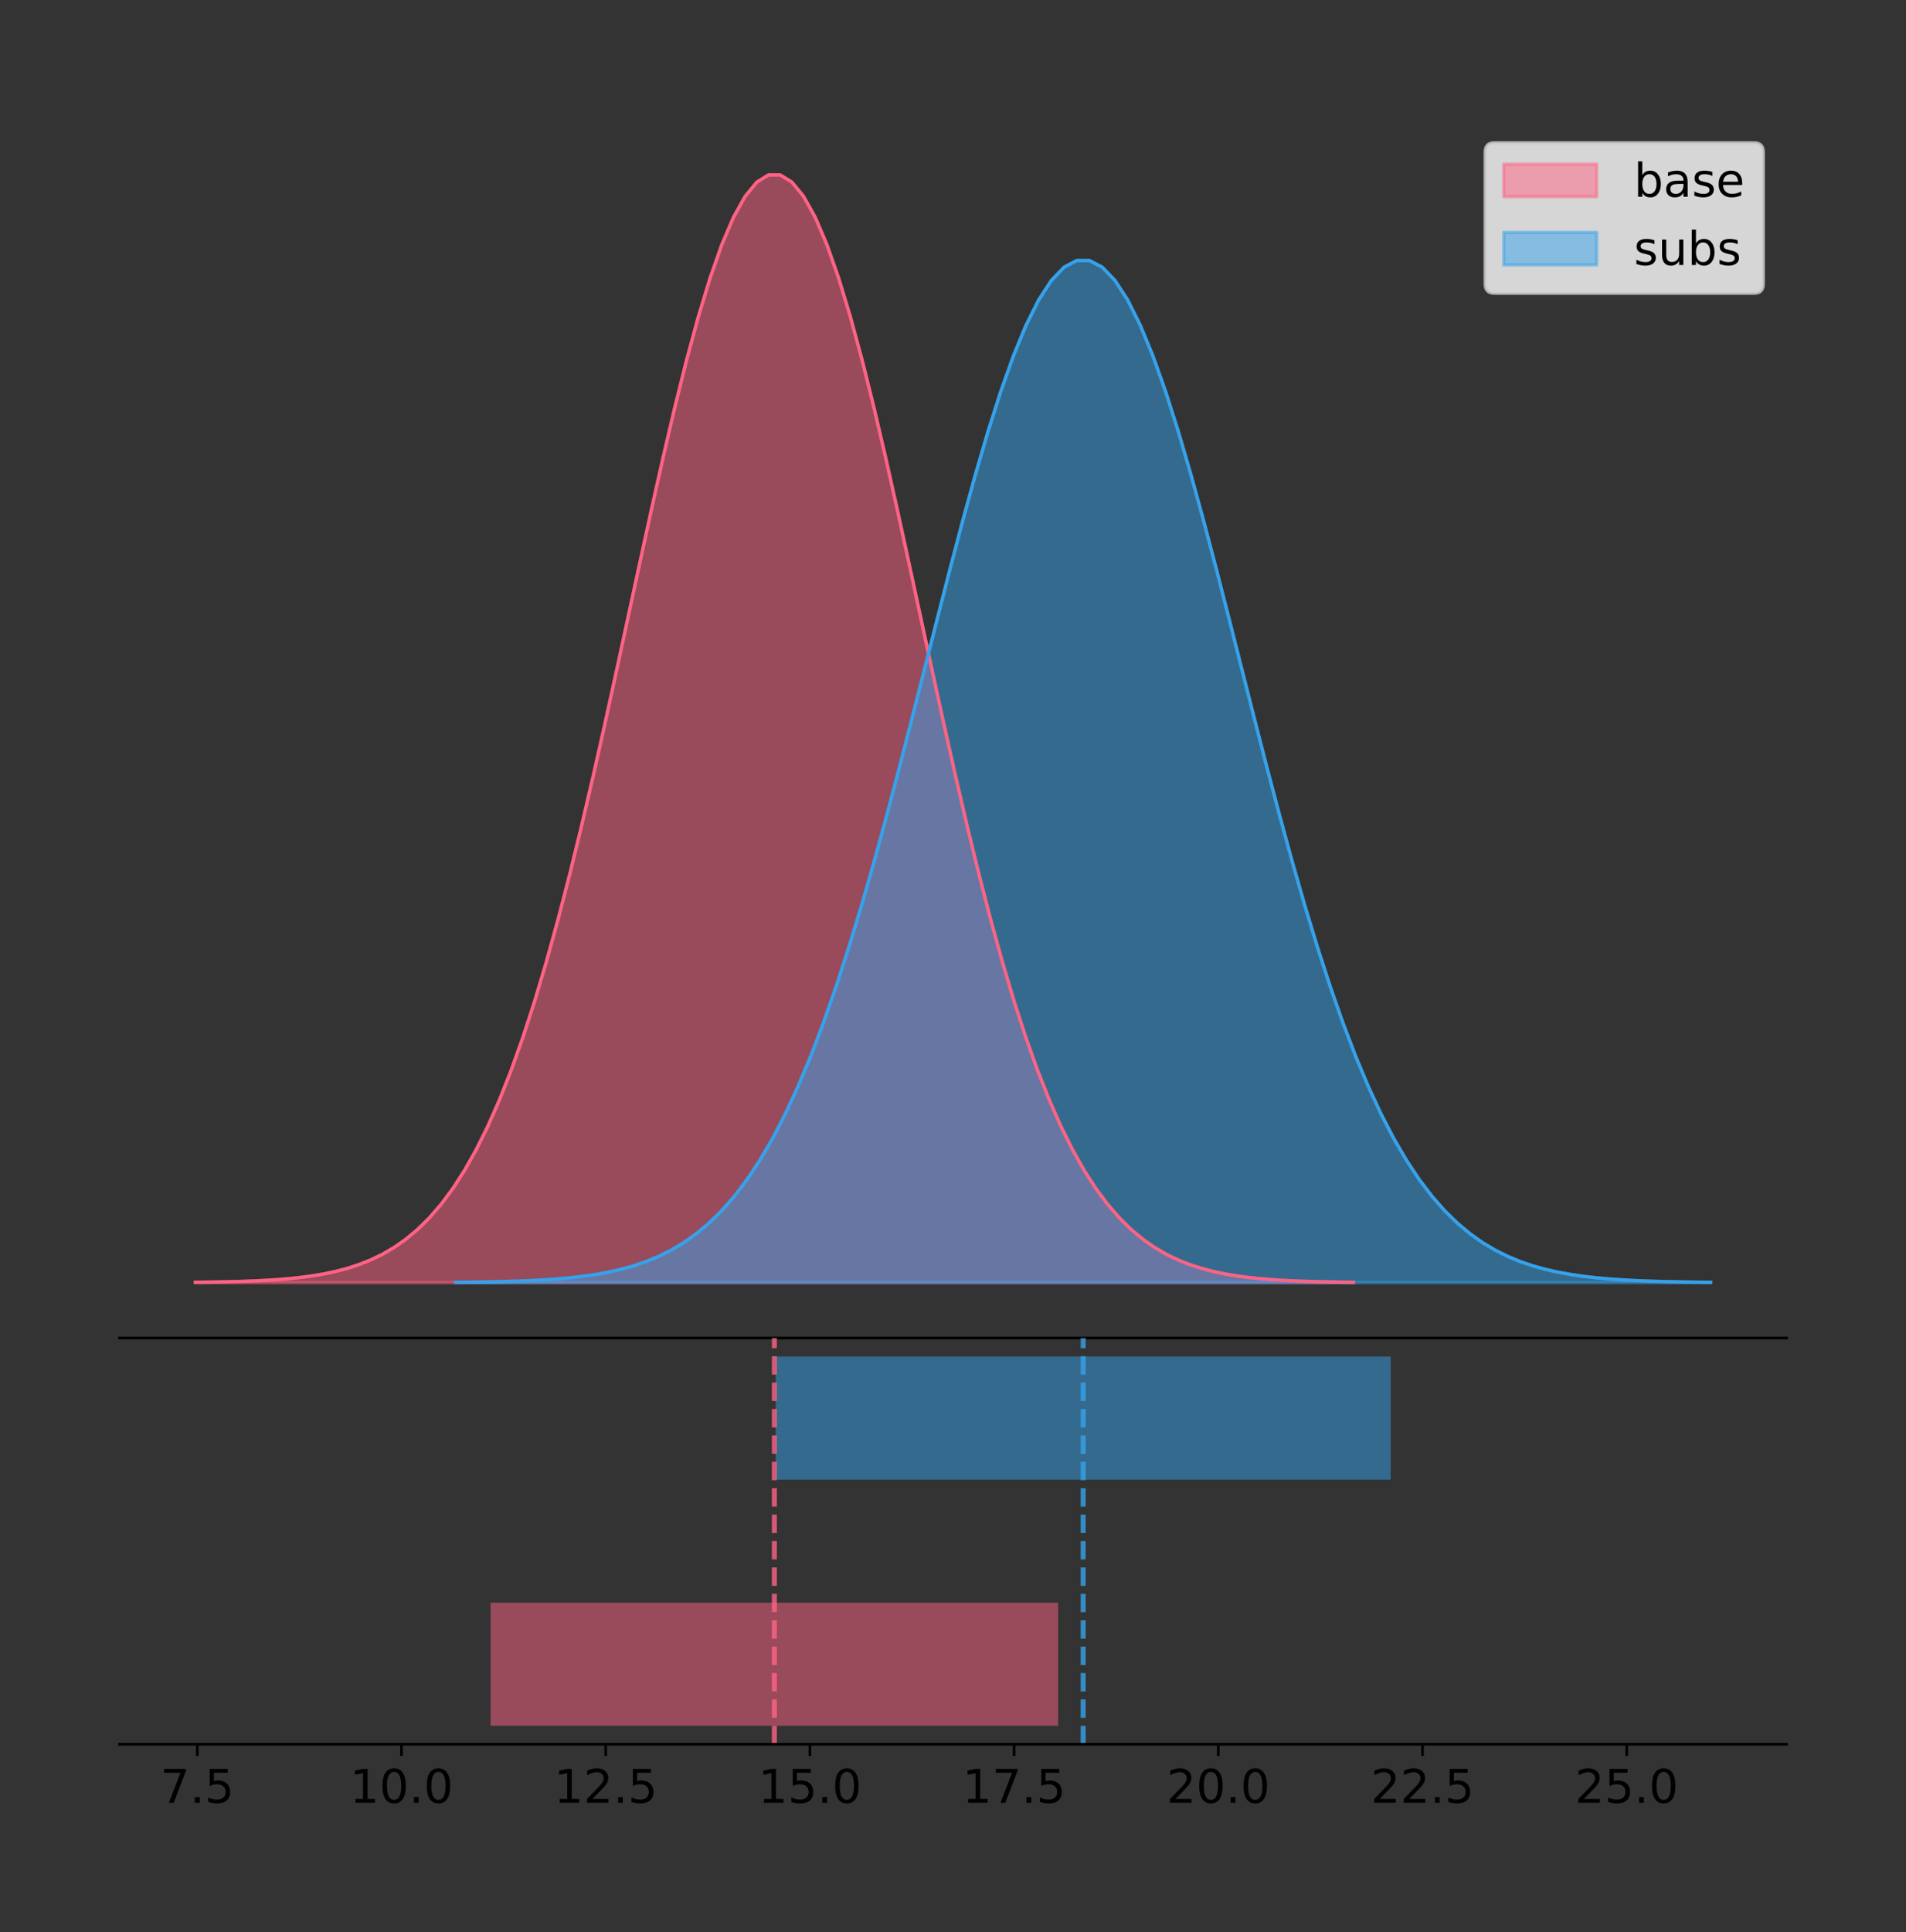 <?xml version="1.0" encoding="utf-8" standalone="no"?>
<!DOCTYPE svg PUBLIC "-//W3C//DTD SVG 1.1//EN"
  "http://www.w3.org/Graphics/SVG/1.1/DTD/svg11.dtd">
<!-- Created with matplotlib (https://matplotlib.org/) -->
<svg height="581.789pt" version="1.1" viewBox="0 0 574.2 581.789" width="574.2pt" xmlns="http://www.w3.org/2000/svg" xmlns:xlink="http://www.w3.org/1999/xlink">
 <rect x="0" y="0" width="574.2" height="581.789" fill="#333333" stroke="none"/>
 <defs>
  <style type="text/css">
*{stroke-linecap:butt;stroke-linejoin:round;}
  </style>
 </defs>
 <g id="figure_1">
  <g id="patch_1">
   <path d="M 0 581.789 
L 574.2 581.789 
L 574.2 0 
L 0 0 
z
" style="fill:none;"/>
  </g>
  <g id="axes_1">
   <g id="patch_2">
    <path d="M 36 402.93 
L 538.2 402.93 
L 538.2 36 
L 36 36 
z
" style="fill:none;"/>
   </g>
   <g id="PolyCollection_1">
    <defs>
     <path d="M 58.827 -195.538 
L 58.827 -195.65 
L 62.352 -195.692 
L 65.876 -195.749 
L 69.4 -195.825 
L 72.925 -195.925 
L 76.449 -196.058 
L 79.973 -196.23 
L 83.498 -196.455 
L 87.022 -196.744 
L 90.546 -197.115 
L 94.071 -197.585 
L 97.595 -198.179 
L 101.119 -198.923 
L 104.644 -199.848 
L 108.168 -200.99 
L 111.692 -202.39 
L 115.217 -204.093 
L 118.741 -206.151 
L 122.265 -208.617 
L 125.79 -211.552 
L 129.314 -215.017 
L 132.838 -219.078 
L 136.363 -223.801 
L 139.887 -229.25 
L 143.411 -235.488 
L 146.935 -242.572 
L 150.46 -250.552 
L 153.984 -259.468 
L 157.508 -269.344 
L 161.033 -280.192 
L 164.557 -292.002 
L 168.081 -304.744 
L 171.606 -318.365 
L 175.13 -332.786 
L 178.654 -347.901 
L 182.179 -363.58 
L 185.703 -379.667 
L 189.227 -395.98 
L 192.752 -412.318 
L 196.276 -428.462 
L 199.8 -444.18 
L 203.325 -459.23 
L 206.849 -473.372 
L 210.373 -486.366 
L 213.898 -497.987 
L 217.422 -508.025 
L 220.946 -516.294 
L 224.471 -522.64 
L 227.995 -526.94 
L 231.519 -529.111 
L 235.044 -529.111 
L 238.568 -526.94 
L 242.092 -522.64 
L 245.617 -516.294 
L 249.141 -508.025 
L 252.665 -497.987 
L 256.19 -486.366 
L 259.714 -473.372 
L 263.238 -459.23 
L 266.763 -444.18 
L 270.287 -428.462 
L 273.811 -412.318 
L 277.336 -395.98 
L 280.86 -379.667 
L 284.384 -363.58 
L 287.909 -347.901 
L 291.433 -332.786 
L 294.957 -318.365 
L 298.482 -304.744 
L 302.006 -292.002 
L 305.53 -280.192 
L 309.055 -269.344 
L 312.579 -259.468 
L 316.103 -250.552 
L 319.628 -242.572 
L 323.152 -235.488 
L 326.676 -229.25 
L 330.201 -223.801 
L 333.725 -219.078 
L 337.249 -215.017 
L 340.774 -211.552 
L 344.298 -208.617 
L 347.822 -206.151 
L 351.347 -204.093 
L 354.871 -202.39 
L 358.395 -200.99 
L 361.92 -199.848 
L 365.444 -198.923 
L 368.968 -198.179 
L 372.493 -197.585 
L 376.017 -197.115 
L 379.541 -196.744 
L 383.066 -196.455 
L 386.59 -196.23 
L 390.114 -196.058 
L 393.638 -195.925 
L 397.163 -195.825 
L 400.687 -195.749 
L 404.211 -195.692 
L 407.736 -195.65 
L 407.736 -195.538 
L 407.736 -195.538 
L 404.211 -195.538 
L 400.687 -195.538 
L 397.163 -195.538 
L 393.638 -195.538 
L 390.114 -195.538 
L 386.59 -195.538 
L 383.066 -195.538 
L 379.541 -195.538 
L 376.017 -195.538 
L 372.493 -195.538 
L 368.968 -195.538 
L 365.444 -195.538 
L 361.92 -195.538 
L 358.395 -195.538 
L 354.871 -195.538 
L 351.347 -195.538 
L 347.822 -195.538 
L 344.298 -195.538 
L 340.774 -195.538 
L 337.249 -195.538 
L 333.725 -195.538 
L 330.201 -195.538 
L 326.676 -195.538 
L 323.152 -195.538 
L 319.628 -195.538 
L 316.103 -195.538 
L 312.579 -195.538 
L 309.055 -195.538 
L 305.53 -195.538 
L 302.006 -195.538 
L 298.482 -195.538 
L 294.957 -195.538 
L 291.433 -195.538 
L 287.909 -195.538 
L 284.384 -195.538 
L 280.86 -195.538 
L 277.336 -195.538 
L 273.811 -195.538 
L 270.287 -195.538 
L 266.763 -195.538 
L 263.238 -195.538 
L 259.714 -195.538 
L 256.19 -195.538 
L 252.665 -195.538 
L 249.141 -195.538 
L 245.617 -195.538 
L 242.092 -195.538 
L 238.568 -195.538 
L 235.044 -195.538 
L 231.519 -195.538 
L 227.995 -195.538 
L 224.471 -195.538 
L 220.946 -195.538 
L 217.422 -195.538 
L 213.898 -195.538 
L 210.373 -195.538 
L 206.849 -195.538 
L 203.325 -195.538 
L 199.8 -195.538 
L 196.276 -195.538 
L 192.752 -195.538 
L 189.227 -195.538 
L 185.703 -195.538 
L 182.179 -195.538 
L 178.654 -195.538 
L 175.13 -195.538 
L 171.606 -195.538 
L 168.081 -195.538 
L 164.557 -195.538 
L 161.033 -195.538 
L 157.508 -195.538 
L 153.984 -195.538 
L 150.46 -195.538 
L 146.935 -195.538 
L 143.411 -195.538 
L 139.887 -195.538 
L 136.363 -195.538 
L 132.838 -195.538 
L 129.314 -195.538 
L 125.79 -195.538 
L 122.265 -195.538 
L 118.741 -195.538 
L 115.217 -195.538 
L 111.692 -195.538 
L 108.168 -195.538 
L 104.644 -195.538 
L 101.119 -195.538 
L 97.595 -195.538 
L 94.071 -195.538 
L 90.546 -195.538 
L 87.022 -195.538 
L 83.498 -195.538 
L 79.973 -195.538 
L 76.449 -195.538 
L 72.925 -195.538 
L 69.4 -195.538 
L 65.876 -195.538 
L 62.352 -195.538 
L 58.827 -195.538 
z
" id="m10968abc31" style="stroke:#ff6384;stroke-opacity:0.5;"/>
    </defs>
    <g clip-path="url(#p22276637cd)">
     <use style="fill:#ff6384;fill-opacity:0.5;stroke:#ff6384;stroke-opacity:0.5;" x="0" xlink:href="#m10968abc31" y="581.789"/>
    </g>
   </g>
   <g id="PolyCollection_2">
    <defs>
     <path d="M 137.254 -195.538 
L 137.254 -195.641 
L 141.074 -195.68 
L 144.893 -195.733 
L 148.712 -195.803 
L 152.532 -195.895 
L 156.351 -196.017 
L 160.171 -196.177 
L 163.99 -196.384 
L 167.809 -196.651 
L 171.629 -196.993 
L 175.448 -197.427 
L 179.267 -197.975 
L 183.087 -198.661 
L 186.906 -199.515 
L 190.726 -200.569 
L 194.545 -201.861 
L 198.364 -203.432 
L 202.184 -205.331 
L 206.003 -207.607 
L 209.822 -210.315 
L 213.642 -213.512 
L 217.461 -217.26 
L 221.281 -221.617 
L 225.1 -226.646 
L 228.919 -232.402 
L 232.739 -238.939 
L 236.558 -246.303 
L 240.378 -254.529 
L 244.197 -263.643 
L 248.016 -273.652 
L 251.836 -284.55 
L 255.655 -296.308 
L 259.474 -308.877 
L 263.294 -322.183 
L 267.113 -336.131 
L 270.933 -350.599 
L 274.752 -365.443 
L 278.571 -380.496 
L 282.391 -395.572 
L 286.21 -410.469 
L 290.029 -424.972 
L 293.849 -438.86 
L 297.668 -451.909 
L 301.488 -463.899 
L 305.307 -474.622 
L 309.126 -483.885 
L 312.946 -491.516 
L 316.765 -497.371 
L 320.584 -501.339 
L 324.404 -503.342 
L 328.223 -503.342 
L 332.043 -501.339 
L 335.862 -497.371 
L 339.681 -491.516 
L 343.501 -483.885 
L 347.32 -474.622 
L 351.139 -463.899 
L 354.959 -451.909 
L 358.778 -438.86 
L 362.598 -424.972 
L 366.417 -410.469 
L 370.236 -395.572 
L 374.056 -380.496 
L 377.875 -365.443 
L 381.694 -350.599 
L 385.514 -336.131 
L 389.333 -322.183 
L 393.153 -308.877 
L 396.972 -296.308 
L 400.791 -284.55 
L 404.611 -273.652 
L 408.43 -263.643 
L 412.25 -254.529 
L 416.069 -246.303 
L 419.888 -238.939 
L 423.708 -232.402 
L 427.527 -226.646 
L 431.346 -221.617 
L 435.166 -217.26 
L 438.985 -213.512 
L 442.805 -210.315 
L 446.624 -207.607 
L 450.443 -205.331 
L 454.263 -203.432 
L 458.082 -201.861 
L 461.901 -200.569 
L 465.721 -199.515 
L 469.54 -198.661 
L 473.36 -197.975 
L 477.179 -197.427 
L 480.998 -196.993 
L 484.818 -196.651 
L 488.637 -196.384 
L 492.456 -196.177 
L 496.276 -196.017 
L 500.095 -195.895 
L 503.915 -195.803 
L 507.734 -195.733 
L 511.553 -195.68 
L 515.373 -195.641 
L 515.373 -195.538 
L 515.373 -195.538 
L 511.553 -195.538 
L 507.734 -195.538 
L 503.915 -195.538 
L 500.095 -195.538 
L 496.276 -195.538 
L 492.456 -195.538 
L 488.637 -195.538 
L 484.818 -195.538 
L 480.998 -195.538 
L 477.179 -195.538 
L 473.36 -195.538 
L 469.54 -195.538 
L 465.721 -195.538 
L 461.901 -195.538 
L 458.082 -195.538 
L 454.263 -195.538 
L 450.443 -195.538 
L 446.624 -195.538 
L 442.805 -195.538 
L 438.985 -195.538 
L 435.166 -195.538 
L 431.346 -195.538 
L 427.527 -195.538 
L 423.708 -195.538 
L 419.888 -195.538 
L 416.069 -195.538 
L 412.25 -195.538 
L 408.43 -195.538 
L 404.611 -195.538 
L 400.791 -195.538 
L 396.972 -195.538 
L 393.153 -195.538 
L 389.333 -195.538 
L 385.514 -195.538 
L 381.694 -195.538 
L 377.875 -195.538 
L 374.056 -195.538 
L 370.236 -195.538 
L 366.417 -195.538 
L 362.598 -195.538 
L 358.778 -195.538 
L 354.959 -195.538 
L 351.139 -195.538 
L 347.32 -195.538 
L 343.501 -195.538 
L 339.681 -195.538 
L 335.862 -195.538 
L 332.043 -195.538 
L 328.223 -195.538 
L 324.404 -195.538 
L 320.584 -195.538 
L 316.765 -195.538 
L 312.946 -195.538 
L 309.126 -195.538 
L 305.307 -195.538 
L 301.488 -195.538 
L 297.668 -195.538 
L 293.849 -195.538 
L 290.029 -195.538 
L 286.21 -195.538 
L 282.391 -195.538 
L 278.571 -195.538 
L 274.752 -195.538 
L 270.933 -195.538 
L 267.113 -195.538 
L 263.294 -195.538 
L 259.474 -195.538 
L 255.655 -195.538 
L 251.836 -195.538 
L 248.016 -195.538 
L 244.197 -195.538 
L 240.378 -195.538 
L 236.558 -195.538 
L 232.739 -195.538 
L 228.919 -195.538 
L 225.1 -195.538 
L 221.281 -195.538 
L 217.461 -195.538 
L 213.642 -195.538 
L 209.822 -195.538 
L 206.003 -195.538 
L 202.184 -195.538 
L 198.364 -195.538 
L 194.545 -195.538 
L 190.726 -195.538 
L 186.906 -195.538 
L 183.087 -195.538 
L 179.267 -195.538 
L 175.448 -195.538 
L 171.629 -195.538 
L 167.809 -195.538 
L 163.99 -195.538 
L 160.171 -195.538 
L 156.351 -195.538 
L 152.532 -195.538 
L 148.712 -195.538 
L 144.893 -195.538 
L 141.074 -195.538 
L 137.254 -195.538 
z
" id="m9152df6026" style="stroke:#36a2eb;stroke-opacity:0.5;"/>
    </defs>
    <g clip-path="url(#p22276637cd)">
     <use style="fill:#36a2eb;fill-opacity:0.5;stroke:#36a2eb;stroke-opacity:0.5;" x="0" xlink:href="#m9152df6026" y="581.789"/>
    </g>
   </g>
   <g id="line2d_1">
    <path clip-path="url(#p22276637cd)" d="M 58.827 386.139 
L 62.352 386.097 
L 65.876 386.04 
L 69.4 385.965 
L 72.925 385.864 
L 76.449 385.732 
L 79.973 385.559 
L 83.498 385.334 
L 87.022 385.045 
L 90.546 384.675 
L 94.071 384.204 
L 97.595 383.61 
L 101.119 382.867 
L 104.644 381.941 
L 108.168 380.799 
L 111.692 379.399 
L 115.217 377.696 
L 118.741 375.639 
L 122.265 373.172 
L 125.79 370.238 
L 129.314 366.772 
L 132.838 362.711 
L 136.363 357.989 
L 139.887 352.539 
L 143.411 346.301 
L 146.935 339.217 
L 150.46 331.237 
L 153.984 322.322 
L 157.508 312.445 
L 161.033 301.597 
L 164.557 289.787 
L 168.081 277.045 
L 171.606 263.424 
L 175.13 249.004 
L 178.654 233.888 
L 182.179 218.209 
L 185.703 202.123 
L 189.227 185.809 
L 192.752 169.471 
L 196.276 153.327 
L 199.8 137.61 
L 203.325 122.559 
L 206.849 108.418 
L 210.373 95.423 
L 213.898 83.803 
L 217.422 73.765 
L 220.946 65.495 
L 224.471 59.15 
L 227.995 54.85 
L 231.519 52.679 
L 235.044 52.679 
L 238.568 54.85 
L 242.092 59.15 
L 245.617 65.495 
L 249.141 73.765 
L 252.665 83.803 
L 256.19 95.423 
L 259.714 108.418 
L 263.238 122.559 
L 266.763 137.61 
L 270.287 153.327 
L 273.811 169.471 
L 277.336 185.809 
L 280.86 202.123 
L 284.384 218.209 
L 287.909 233.888 
L 291.433 249.004 
L 294.957 263.424 
L 298.482 277.045 
L 302.006 289.787 
L 305.53 301.597 
L 309.055 312.445 
L 312.579 322.322 
L 316.103 331.237 
L 319.628 339.217 
L 323.152 346.301 
L 326.676 352.539 
L 330.201 357.989 
L 333.725 362.711 
L 337.249 366.772 
L 340.774 370.238 
L 344.298 373.172 
L 347.822 375.639 
L 351.347 377.696 
L 354.871 379.399 
L 358.395 380.799 
L 361.92 381.941 
L 365.444 382.867 
L 368.968 383.61 
L 372.493 384.204 
L 376.017 384.675 
L 379.541 385.045 
L 383.066 385.334 
L 386.59 385.559 
L 390.114 385.732 
L 393.638 385.864 
L 397.163 385.965 
L 400.687 386.04 
L 404.211 386.097 
L 407.736 386.139 
" style="fill:none;stroke:#ff6384;stroke-linecap:square;"/>
   </g>
   <g id="line2d_2">
    <path clip-path="url(#p22276637cd)" d="M 137.254 386.148 
L 141.074 386.109 
L 144.893 386.057 
L 148.712 385.987 
L 152.532 385.894 
L 156.351 385.772 
L 160.171 385.612 
L 163.99 385.405 
L 167.809 385.138 
L 171.629 384.797 
L 175.448 384.362 
L 179.267 383.814 
L 183.087 383.128 
L 186.906 382.274 
L 190.726 381.22 
L 194.545 379.929 
L 198.364 378.357 
L 202.184 376.459 
L 206.003 374.183 
L 209.822 371.475 
L 213.642 368.277 
L 217.461 364.53 
L 221.281 360.172 
L 225.1 355.144 
L 228.919 349.388 
L 232.739 342.85 
L 236.558 335.487 
L 240.378 327.26 
L 244.197 318.147 
L 248.016 308.137 
L 251.836 297.239 
L 255.655 285.481 
L 259.474 272.913 
L 263.294 259.606 
L 267.113 245.658 
L 270.933 231.19 
L 274.752 216.347 
L 278.571 201.294 
L 282.391 186.217 
L 286.21 171.321 
L 290.029 156.817 
L 293.849 142.929 
L 297.668 129.881 
L 301.488 117.89 
L 305.307 107.167 
L 309.126 97.905 
L 312.946 90.274 
L 316.765 84.418 
L 320.584 80.451 
L 324.404 78.447 
L 328.223 78.447 
L 332.043 80.451 
L 335.862 84.418 
L 339.681 90.274 
L 343.501 97.905 
L 347.32 107.167 
L 351.139 117.89 
L 354.959 129.881 
L 358.778 142.929 
L 362.598 156.817 
L 366.417 171.321 
L 370.236 186.217 
L 374.056 201.294 
L 377.875 216.347 
L 381.694 231.19 
L 385.514 245.658 
L 389.333 259.606 
L 393.153 272.913 
L 396.972 285.481 
L 400.791 297.239 
L 404.611 308.137 
L 408.43 318.147 
L 412.25 327.26 
L 416.069 335.487 
L 419.888 342.85 
L 423.708 349.388 
L 427.527 355.144 
L 431.346 360.172 
L 435.166 364.53 
L 438.985 368.277 
L 442.805 371.475 
L 446.624 374.183 
L 450.443 376.459 
L 454.263 378.357 
L 458.082 379.929 
L 461.901 381.22 
L 465.721 382.274 
L 469.54 383.128 
L 473.36 383.814 
L 477.179 384.362 
L 480.998 384.797 
L 484.818 385.138 
L 488.637 385.405 
L 492.456 385.612 
L 496.276 385.772 
L 500.095 385.894 
L 503.915 385.987 
L 507.734 386.057 
L 511.553 386.109 
L 515.373 386.148 
" style="fill:none;stroke:#36a2eb;stroke-linecap:square;"/>
   </g>
   <g id="patch_3">
    <path d="M 36 402.93 
L 538.2 402.93 
" style="fill:none;stroke:#000000;stroke-linecap:square;stroke-linejoin:miter;stroke-width:0.8;"/>
   </g>
   <g id="legend_1">
    <g id="patch_4">
     <path d="M 450.225 88.299 
L 528.4 88.299 
Q 531.2 88.299 531.2 85.499 
L 531.2 45.8 
Q 531.2 43 528.4 43 
L 450.225 43 
Q 447.425 43 447.425 45.8 
L 447.425 85.499 
Q 447.425 88.299 450.225 88.299 
z
" style="fill:#ffffff;opacity:0.8;stroke:#cccccc;stroke-linejoin:miter;"/>
    </g>
    <g id="patch_5">
     <path d="M 453.025 59.238 
L 481.025 59.238 
L 481.025 49.438 
L 453.025 49.438 
z
" style="fill:#ff6384;opacity:0.5;stroke:#ff6384;stroke-linejoin:miter;"/>
    </g>
    <g id="text_1">
     <!-- base -->
     <defs>
      <path d="M 48.688 27.297 
Q 48.688 37.203 44.609 42.844 
Q 40.531 48.484 33.406 48.484 
Q 26.266 48.484 22.188 42.844 
Q 18.109 37.203 18.109 27.297 
Q 18.109 17.391 22.188 11.75 
Q 26.266 6.109 33.406 6.109 
Q 40.531 6.109 44.609 11.75 
Q 48.688 17.391 48.688 27.297 
z
M 18.109 46.391 
Q 20.953 51.266 25.266 53.625 
Q 29.594 56 35.594 56 
Q 45.562 56 51.781 48.094 
Q 58.016 40.188 58.016 27.297 
Q 58.016 14.406 51.781 6.484 
Q 45.562 -1.422 35.594 -1.422 
Q 29.594 -1.422 25.266 0.953 
Q 20.953 3.328 18.109 8.203 
L 18.109 0 
L 9.078 0 
L 9.078 75.984 
L 18.109 75.984 
z
" id="DejaVuSans-98"/>
      <path d="M 34.281 27.484 
Q 23.391 27.484 19.188 25 
Q 14.984 22.516 14.984 16.5 
Q 14.984 11.719 18.141 8.906 
Q 21.297 6.109 26.703 6.109 
Q 34.188 6.109 38.703 11.406 
Q 43.219 16.703 43.219 25.484 
L 43.219 27.484 
z
M 52.203 31.203 
L 52.203 0 
L 43.219 0 
L 43.219 8.297 
Q 40.141 3.328 35.547 0.953 
Q 30.953 -1.422 24.312 -1.422 
Q 15.922 -1.422 10.953 3.297 
Q 6 8.016 6 15.922 
Q 6 25.141 12.172 29.828 
Q 18.359 34.516 30.609 34.516 
L 43.219 34.516 
L 43.219 35.406 
Q 43.219 41.609 39.141 45 
Q 35.062 48.391 27.688 48.391 
Q 23 48.391 18.547 47.266 
Q 14.109 46.141 10.016 43.891 
L 10.016 52.203 
Q 14.938 54.109 19.578 55.047 
Q 24.219 56 28.609 56 
Q 40.484 56 46.344 49.844 
Q 52.203 43.703 52.203 31.203 
z
" id="DejaVuSans-97"/>
      <path d="M 44.281 53.078 
L 44.281 44.578 
Q 40.484 46.531 36.375 47.5 
Q 32.281 48.484 27.875 48.484 
Q 21.188 48.484 17.844 46.438 
Q 14.5 44.391 14.5 40.281 
Q 14.5 37.156 16.891 35.375 
Q 19.281 33.594 26.516 31.984 
L 29.594 31.297 
Q 39.156 29.25 43.188 25.516 
Q 47.219 21.781 47.219 15.094 
Q 47.219 7.469 41.188 3.016 
Q 35.156 -1.422 24.609 -1.422 
Q 20.219 -1.422 15.453 -0.562 
Q 10.688 0.297 5.422 2 
L 5.422 11.281 
Q 10.406 8.688 15.234 7.391 
Q 20.062 6.109 24.812 6.109 
Q 31.156 6.109 34.562 8.281 
Q 37.984 10.453 37.984 14.406 
Q 37.984 18.062 35.516 20.016 
Q 33.062 21.969 24.703 23.781 
L 21.578 24.516 
Q 13.234 26.266 9.516 29.906 
Q 5.812 33.547 5.812 39.891 
Q 5.812 47.609 11.281 51.797 
Q 16.75 56 26.812 56 
Q 31.781 56 36.172 55.266 
Q 40.578 54.547 44.281 53.078 
z
" id="DejaVuSans-115"/>
      <path d="M 56.203 29.594 
L 56.203 25.203 
L 14.891 25.203 
Q 15.484 15.922 20.484 11.062 
Q 25.484 6.203 34.422 6.203 
Q 39.594 6.203 44.453 7.469 
Q 49.312 8.734 54.109 11.281 
L 54.109 2.781 
Q 49.266 0.734 44.188 -0.344 
Q 39.109 -1.422 33.891 -1.422 
Q 20.797 -1.422 13.156 6.188 
Q 5.516 13.812 5.516 26.812 
Q 5.516 40.234 12.766 48.109 
Q 20.016 56 32.328 56 
Q 43.359 56 49.781 48.891 
Q 56.203 41.797 56.203 29.594 
z
M 47.219 32.234 
Q 47.125 39.594 43.094 43.984 
Q 39.062 48.391 32.422 48.391 
Q 24.906 48.391 20.391 44.141 
Q 15.875 39.891 15.188 32.172 
z
" id="DejaVuSans-101"/>
     </defs>
     <g transform="translate(492.225 59.238)scale(0.14 -0.14)">
      <use xlink:href="#DejaVuSans-98"/>
      <use x="63.477" xlink:href="#DejaVuSans-97"/>
      <use x="124.756" xlink:href="#DejaVuSans-115"/>
      <use x="176.855" xlink:href="#DejaVuSans-101"/>
     </g>
    </g>
    <g id="patch_6">
     <path d="M 453.025 79.787 
L 481.025 79.787 
L 481.025 69.987 
L 453.025 69.987 
z
" style="fill:#36a2eb;opacity:0.5;stroke:#36a2eb;stroke-linejoin:miter;"/>
    </g>
    <g id="text_2">
     <!-- subs -->
     <defs>
      <path d="M 8.5 21.578 
L 8.5 54.688 
L 17.484 54.688 
L 17.484 21.922 
Q 17.484 14.156 20.5 10.266 
Q 23.531 6.391 29.594 6.391 
Q 36.859 6.391 41.078 11.031 
Q 45.312 15.672 45.312 23.688 
L 45.312 54.688 
L 54.297 54.688 
L 54.297 0 
L 45.312 0 
L 45.312 8.406 
Q 42.047 3.422 37.719 1 
Q 33.406 -1.422 27.688 -1.422 
Q 18.266 -1.422 13.375 4.438 
Q 8.5 10.297 8.5 21.578 
z
M 31.109 56 
z
" id="DejaVuSans-117"/>
     </defs>
     <g transform="translate(492.225 79.787)scale(0.14 -0.14)">
      <use xlink:href="#DejaVuSans-115"/>
      <use x="52.1" xlink:href="#DejaVuSans-117"/>
      <use x="115.479" xlink:href="#DejaVuSans-98"/>
      <use x="178.955" xlink:href="#DejaVuSans-115"/>
     </g>
    </g>
   </g>
  </g>
  <g id="axes_2">
   <g id="patch_7">
    <path d="M 36 525.24 
L 538.2 525.24 
L 538.2 402.93 
L 36 402.93 
z
" style="fill:none;"/>
   </g>
   <g id="patch_8">
    <path clip-path="url(#p371e86003c)" d="M 147.799 519.68 
L 318.764 519.68 
L 318.764 482.617 
L 147.799 482.617 
z
" style="fill:#ff6384;opacity:0.5;"/>
   </g>
   <g id="patch_9">
    <path clip-path="url(#p371e86003c)" d="M 233.674 445.553 
L 418.953 445.553 
L 418.953 408.49 
L 233.674 408.49 
z
" style="fill:#36a2eb;opacity:0.5;"/>
   </g>
   <g id="matplotlib.axis_1">
    <g id="xtick_1">
     <g id="line2d_3">
      <defs>
       <path d="M 0 0 
L 0 3.5 
" id="mf2c1b2fffc" style="stroke:#000000;stroke-width:0.8;"/>
      </defs>
      <g>
       <use style="stroke:#000000;stroke-width:0.8;" x="59.44" xlink:href="#mf2c1b2fffc" y="525.24"/>
      </g>
     </g>
     <g id="text_3">
      <!-- 7.5 -->
      <defs>
       <path d="M 8.203 72.906 
L 55.078 72.906 
L 55.078 68.703 
L 28.609 0 
L 18.312 0 
L 43.219 64.594 
L 8.203 64.594 
z
" id="DejaVuSans-55"/>
       <path d="M 10.688 12.406 
L 21 12.406 
L 21 0 
L 10.688 0 
z
" id="DejaVuSans-46"/>
       <path d="M 10.797 72.906 
L 49.516 72.906 
L 49.516 64.594 
L 19.828 64.594 
L 19.828 46.734 
Q 21.969 47.469 24.109 47.828 
Q 26.266 48.188 28.422 48.188 
Q 40.625 48.188 47.75 41.5 
Q 54.891 34.812 54.891 23.391 
Q 54.891 11.625 47.562 5.094 
Q 40.234 -1.422 26.906 -1.422 
Q 22.312 -1.422 17.547 -0.641 
Q 12.797 0.141 7.719 1.703 
L 7.719 11.625 
Q 12.109 9.234 16.797 8.062 
Q 21.484 6.891 26.703 6.891 
Q 35.156 6.891 40.078 11.328 
Q 45.016 15.766 45.016 23.391 
Q 45.016 31 40.078 35.438 
Q 35.156 39.891 26.703 39.891 
Q 22.75 39.891 18.812 39.016 
Q 14.891 38.141 10.797 36.281 
z
" id="DejaVuSans-53"/>
      </defs>
      <g transform="translate(48.308 542.878)scale(0.14 -0.14)">
       <use xlink:href="#DejaVuSans-55"/>
       <use x="63.623" xlink:href="#DejaVuSans-46"/>
       <use x="95.41" xlink:href="#DejaVuSans-53"/>
      </g>
     </g>
    </g>
    <g id="xtick_2">
     <g id="line2d_4">
      <g>
       <use style="stroke:#000000;stroke-width:0.8;" x="120.958" xlink:href="#mf2c1b2fffc" y="525.24"/>
      </g>
     </g>
     <g id="text_4">
      <!-- 10.0 -->
      <defs>
       <path d="M 12.406 8.297 
L 28.516 8.297 
L 28.516 63.922 
L 10.984 60.406 
L 10.984 69.391 
L 28.422 72.906 
L 38.281 72.906 
L 38.281 8.297 
L 54.391 8.297 
L 54.391 0 
L 12.406 0 
z
" id="DejaVuSans-49"/>
       <path d="M 31.781 66.406 
Q 24.172 66.406 20.328 58.906 
Q 16.5 51.422 16.5 36.375 
Q 16.5 21.391 20.328 13.891 
Q 24.172 6.391 31.781 6.391 
Q 39.453 6.391 43.281 13.891 
Q 47.125 21.391 47.125 36.375 
Q 47.125 51.422 43.281 58.906 
Q 39.453 66.406 31.781 66.406 
z
M 31.781 74.219 
Q 44.047 74.219 50.516 64.516 
Q 56.984 54.828 56.984 36.375 
Q 56.984 17.969 50.516 8.266 
Q 44.047 -1.422 31.781 -1.422 
Q 19.531 -1.422 13.062 8.266 
Q 6.594 17.969 6.594 36.375 
Q 6.594 54.828 13.062 64.516 
Q 19.531 74.219 31.781 74.219 
z
" id="DejaVuSans-48"/>
      </defs>
      <g transform="translate(105.372 542.878)scale(0.14 -0.14)">
       <use xlink:href="#DejaVuSans-49"/>
       <use x="63.623" xlink:href="#DejaVuSans-48"/>
       <use x="127.246" xlink:href="#DejaVuSans-46"/>
       <use x="159.033" xlink:href="#DejaVuSans-48"/>
      </g>
     </g>
    </g>
    <g id="xtick_3">
     <g id="line2d_5">
      <g>
       <use style="stroke:#000000;stroke-width:0.8;" x="182.475" xlink:href="#mf2c1b2fffc" y="525.24"/>
      </g>
     </g>
     <g id="text_5">
      <!-- 12.5 -->
      <defs>
       <path d="M 19.188 8.297 
L 53.609 8.297 
L 53.609 0 
L 7.328 0 
L 7.328 8.297 
Q 12.938 14.109 22.625 23.891 
Q 32.328 33.688 34.812 36.531 
Q 39.547 41.844 41.422 45.531 
Q 43.312 49.219 43.312 52.781 
Q 43.312 58.594 39.234 62.25 
Q 35.156 65.922 28.609 65.922 
Q 23.969 65.922 18.812 64.312 
Q 13.672 62.703 7.812 59.422 
L 7.812 69.391 
Q 13.766 71.781 18.938 73 
Q 24.125 74.219 28.422 74.219 
Q 39.75 74.219 46.484 68.547 
Q 53.219 62.891 53.219 53.422 
Q 53.219 48.922 51.531 44.891 
Q 49.859 40.875 45.406 35.406 
Q 44.188 33.984 37.641 27.219 
Q 31.109 20.453 19.188 8.297 
z
" id="DejaVuSans-50"/>
      </defs>
      <g transform="translate(166.889 542.878)scale(0.14 -0.14)">
       <use xlink:href="#DejaVuSans-49"/>
       <use x="63.623" xlink:href="#DejaVuSans-50"/>
       <use x="127.246" xlink:href="#DejaVuSans-46"/>
       <use x="159.033" xlink:href="#DejaVuSans-53"/>
      </g>
     </g>
    </g>
    <g id="xtick_4">
     <g id="line2d_6">
      <g>
       <use style="stroke:#000000;stroke-width:0.8;" x="243.993" xlink:href="#mf2c1b2fffc" y="525.24"/>
      </g>
     </g>
     <g id="text_6">
      <!-- 15.0 -->
      <g transform="translate(228.407 542.878)scale(0.14 -0.14)">
       <use xlink:href="#DejaVuSans-49"/>
       <use x="63.623" xlink:href="#DejaVuSans-53"/>
       <use x="127.246" xlink:href="#DejaVuSans-46"/>
       <use x="159.033" xlink:href="#DejaVuSans-48"/>
      </g>
     </g>
    </g>
    <g id="xtick_5">
     <g id="line2d_7">
      <g>
       <use style="stroke:#000000;stroke-width:0.8;" x="305.511" xlink:href="#mf2c1b2fffc" y="525.24"/>
      </g>
     </g>
     <g id="text_7">
      <!-- 17.5 -->
      <g transform="translate(289.925 542.878)scale(0.14 -0.14)">
       <use xlink:href="#DejaVuSans-49"/>
       <use x="63.623" xlink:href="#DejaVuSans-55"/>
       <use x="127.246" xlink:href="#DejaVuSans-46"/>
       <use x="159.033" xlink:href="#DejaVuSans-53"/>
      </g>
     </g>
    </g>
    <g id="xtick_6">
     <g id="line2d_8">
      <g>
       <use style="stroke:#000000;stroke-width:0.8;" x="367.028" xlink:href="#mf2c1b2fffc" y="525.24"/>
      </g>
     </g>
     <g id="text_8">
      <!-- 20.0 -->
      <g transform="translate(351.442 542.878)scale(0.14 -0.14)">
       <use xlink:href="#DejaVuSans-50"/>
       <use x="63.623" xlink:href="#DejaVuSans-48"/>
       <use x="127.246" xlink:href="#DejaVuSans-46"/>
       <use x="159.033" xlink:href="#DejaVuSans-48"/>
      </g>
     </g>
    </g>
    <g id="xtick_7">
     <g id="line2d_9">
      <g>
       <use style="stroke:#000000;stroke-width:0.8;" x="428.546" xlink:href="#mf2c1b2fffc" y="525.24"/>
      </g>
     </g>
     <g id="text_9">
      <!-- 22.5 -->
      <g transform="translate(412.96 542.878)scale(0.14 -0.14)">
       <use xlink:href="#DejaVuSans-50"/>
       <use x="63.623" xlink:href="#DejaVuSans-50"/>
       <use x="127.246" xlink:href="#DejaVuSans-46"/>
       <use x="159.033" xlink:href="#DejaVuSans-53"/>
      </g>
     </g>
    </g>
    <g id="xtick_8">
     <g id="line2d_10">
      <g>
       <use style="stroke:#000000;stroke-width:0.8;" x="490.064" xlink:href="#mf2c1b2fffc" y="525.24"/>
      </g>
     </g>
     <g id="text_10">
      <!-- 25.0 -->
      <g transform="translate(474.478 542.878)scale(0.14 -0.14)">
       <use xlink:href="#DejaVuSans-50"/>
       <use x="63.623" xlink:href="#DejaVuSans-53"/>
       <use x="127.246" xlink:href="#DejaVuSans-46"/>
       <use x="159.033" xlink:href="#DejaVuSans-48"/>
      </g>
     </g>
    </g>
   </g>
   <g id="line2d_11">
    <path clip-path="url(#p371e86003c)" d="M 233.282 525.24 
L 233.282 402.93 
" style="fill:none;stroke:#ff6384;stroke-dasharray:5.55,2.4;stroke-dashoffset:0;stroke-opacity:0.8;stroke-width:1.5;"/>
   </g>
   <g id="line2d_12">
    <path clip-path="url(#p371e86003c)" d="M 326.314 525.24 
L 326.314 402.93 
" style="fill:none;stroke:#36a2eb;stroke-dasharray:5.55,2.4;stroke-dashoffset:0;stroke-opacity:0.8;stroke-width:1.5;"/>
   </g>
   <g id="patch_10">
    <path d="M 36 525.24 
L 538.2 525.24 
" style="fill:none;stroke:#000000;stroke-linecap:square;stroke-linejoin:miter;stroke-width:0.8;"/>
   </g>
  </g>
 </g>
 <defs>
  <clipPath id="p22276637cd">
   <rect height="366.93" width="502.2" x="36" y="36"/>
  </clipPath>
  <clipPath id="p371e86003c">
   <rect height="122.31" width="502.2" x="36" y="402.93"/>
  </clipPath>
 </defs>
</svg>
